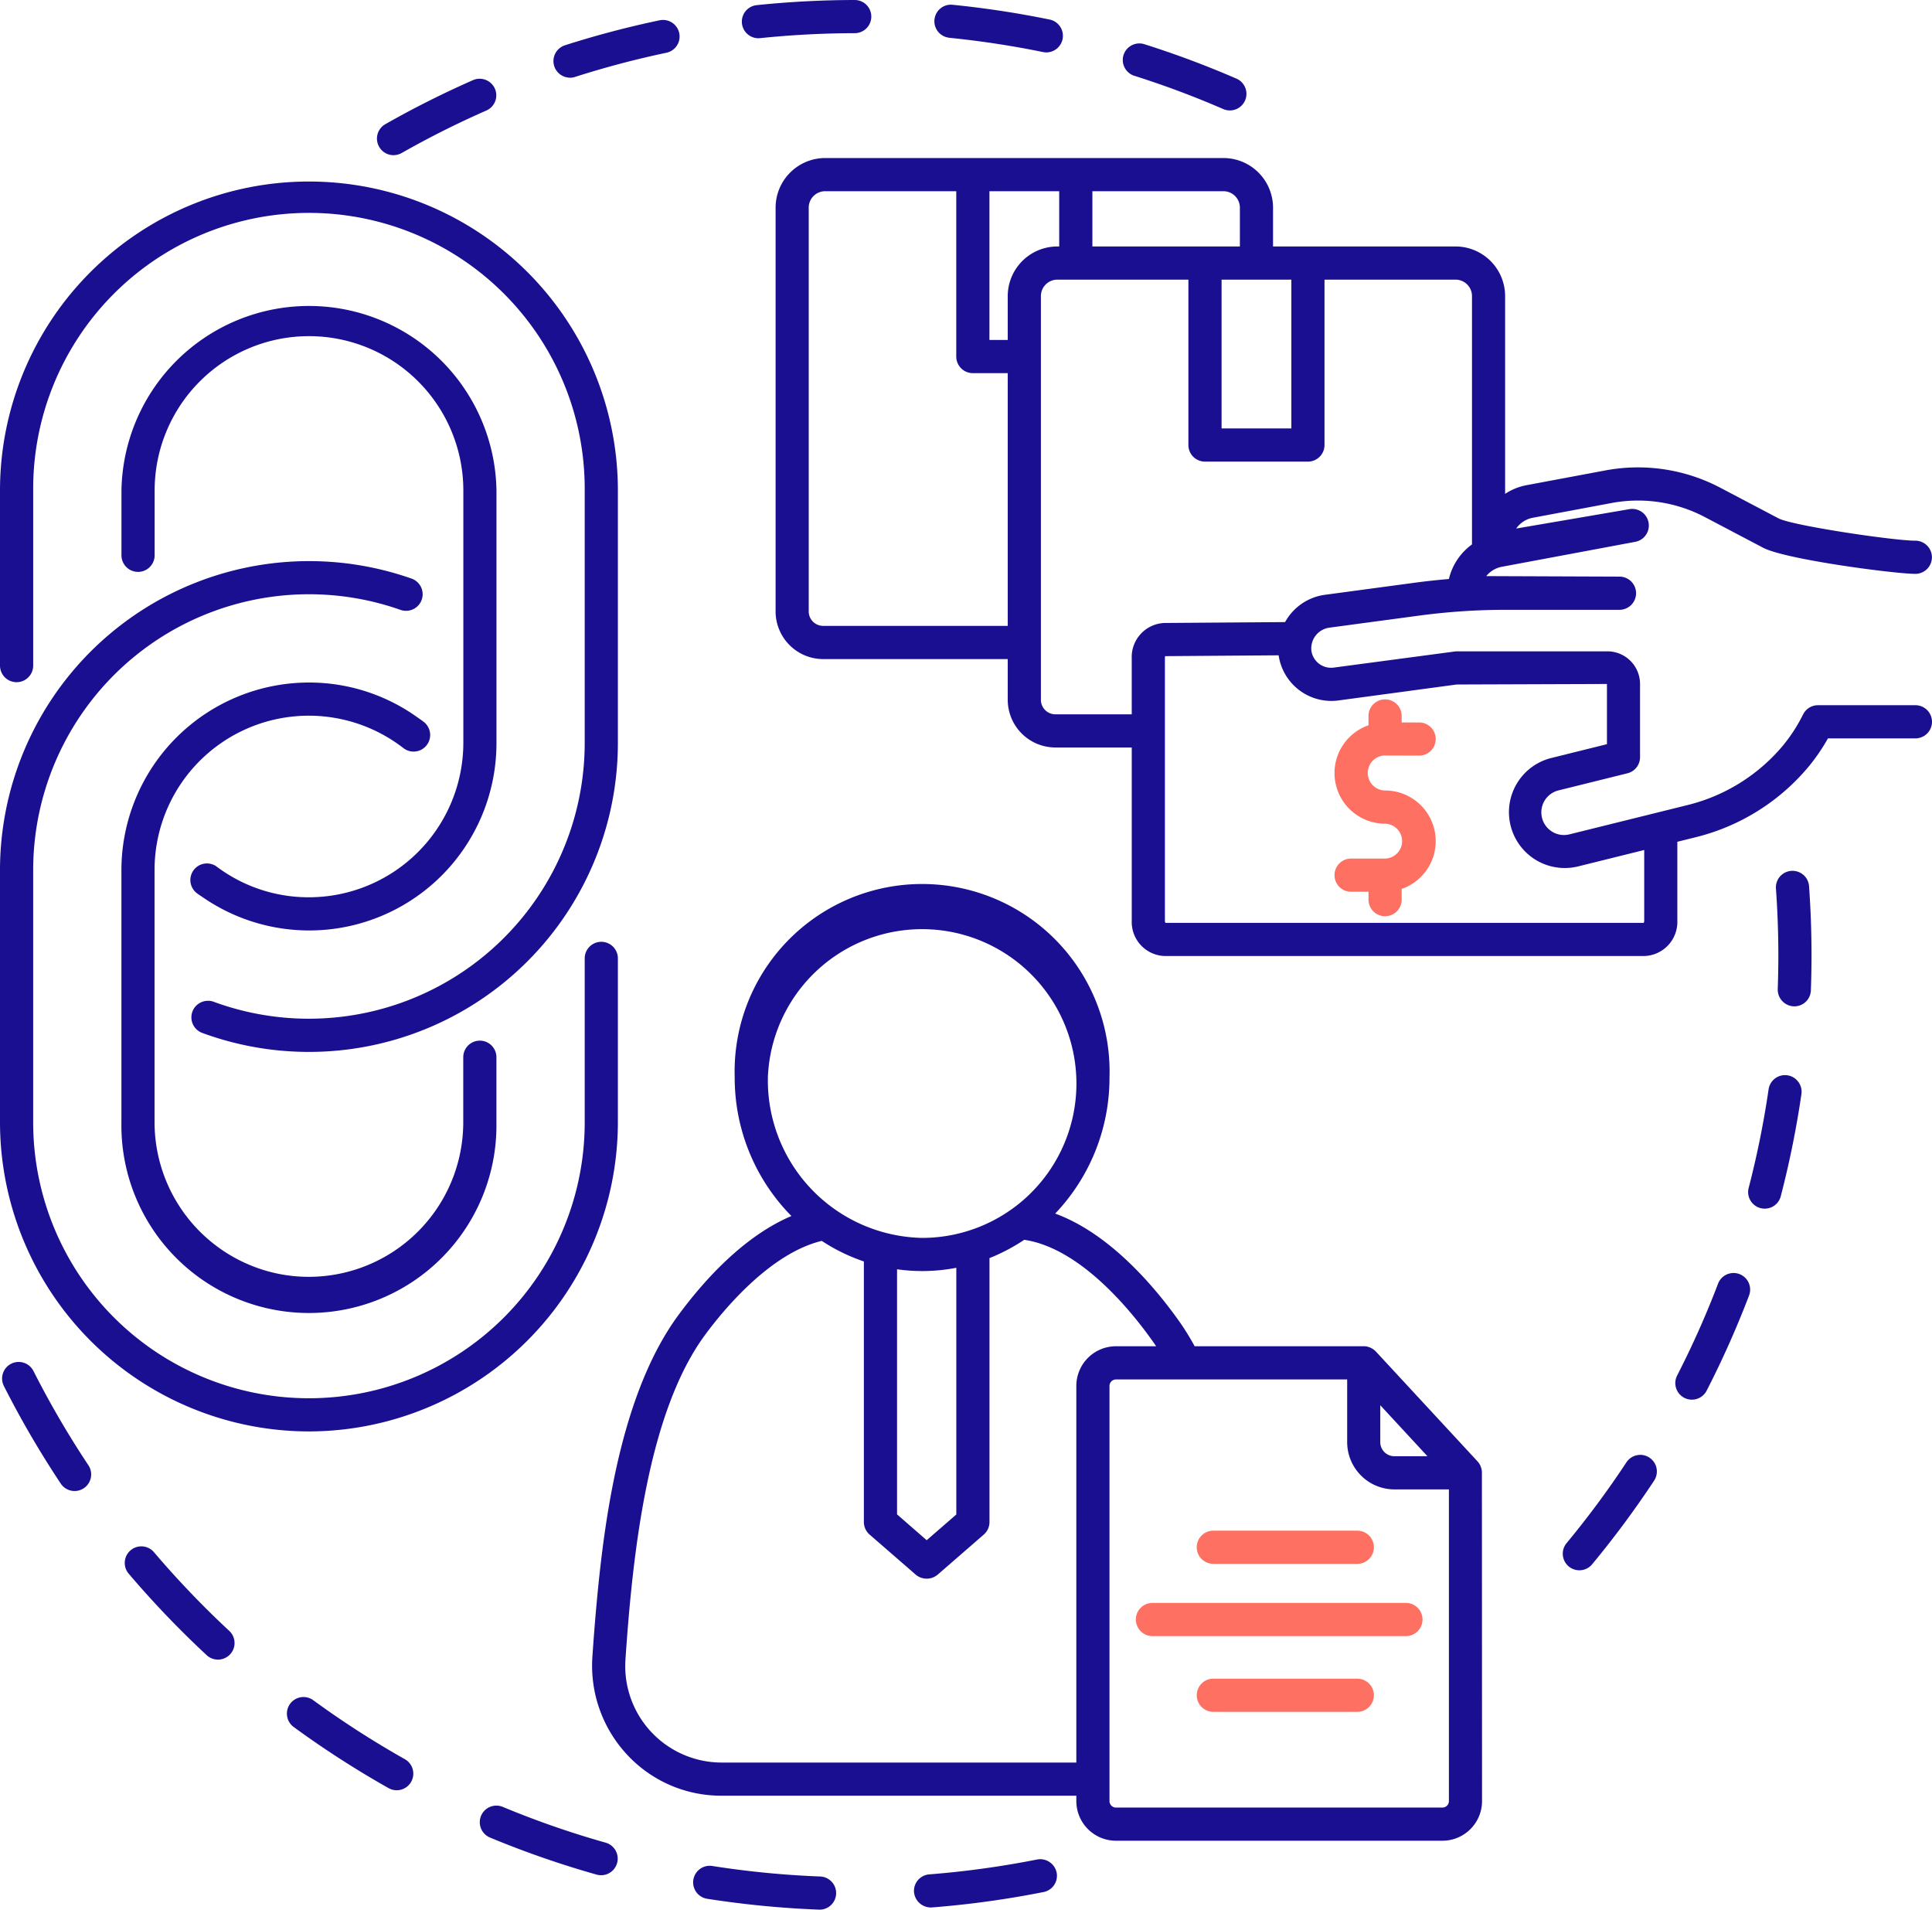 <svg id="Grupo_1024267" data-name="Grupo 1024267" xmlns="http://www.w3.org/2000/svg" xmlns:xlink="http://www.w3.org/1999/xlink" width="161.256" height="159.358" viewBox="0 0 161.256 159.358">
  <defs>
    <clipPath id="clip-path">
      <rect id="Rectángulo_358106" data-name="Rectángulo 358106" width="161.256" height="159.358" fill="none"/>
    </clipPath>
  </defs>
  <g id="Grupo_1021743" data-name="Grupo 1021743" clip-path="url(#clip-path)">
    <path id="Trazado_752779" data-name="Trazado 752779" d="M79.239,3.154A77.719,77.719,0,0,1,87.06,4.345a1.351,1.351,0,0,0,.275.028,1.385,1.385,0,0,0,.278-2.741A80.342,80.342,0,0,0,79.516.4,1.361,1.361,0,0,0,78.5.7a1.383,1.383,0,0,0,.736,2.45" fill="#1a0f91"/>
    <path id="Trazado_752780" data-name="Trazado 752780" d="M94.708,6.334a76.935,76.935,0,0,1,7.4,2.771,1.384,1.384,0,0,0,1.1-2.54,79.506,79.506,0,0,0-7.672-2.87,1.384,1.384,0,1,0-.834,2.639" fill="#1a0f91"/>
    <path id="Trazado_752781" data-name="Trazado 752781" d="M25.786,119.45A25.834,25.834,0,0,0,51.572,93.664V79.976a1.384,1.384,0,0,0-2.769,0V93.664a23.017,23.017,0,1,1-46.034,0V72.606A23.023,23.023,0,0,1,33.43,50.893a1.348,1.348,0,0,0,.537.077,1.384,1.384,0,0,0,.386-2.687A25.8,25.8,0,0,0,0,72.606V93.664A25.816,25.816,0,0,0,25.786,119.45" fill="#1a0f91"/>
    <path id="Trazado_752782" data-name="Trazado 752782" d="M2.8,114.423h0a1.384,1.384,0,1,0-2.469,1.251,79.846,79.846,0,0,0,4.742,8.131,1.384,1.384,0,1,0,2.305-1.534A77.238,77.238,0,0,1,2.8,114.423" fill="#1a0f91"/>
    <path id="Trazado_752783" data-name="Trazado 752783" d="M12.851,129.528a1.384,1.384,0,1,0-2.109,1.793,80.42,80.42,0,0,0,6.509,6.8,1.384,1.384,0,1,0,1.884-2.028,77.8,77.8,0,0,1-6.284-6.566" fill="#1a0f91"/>
    <path id="Trazado_752784" data-name="Trazado 752784" d="M47.567,6.488a1.413,1.413,0,0,0,.423-.066A76.749,76.749,0,0,1,55.633,4.4a1.384,1.384,0,0,0-.568-2.709,79.362,79.362,0,0,0-7.921,2.091,1.385,1.385,0,0,0,.423,2.7" fill="#1a0f91"/>
    <path id="Trazado_752785" data-name="Trazado 752785" d="M32.847,12.947a1.4,1.4,0,0,0,.683-.181A77.054,77.054,0,0,1,40.6,9.22,1.384,1.384,0,0,0,41.307,7.4a1.39,1.39,0,0,0-1.824-.714,80.084,80.084,0,0,0-7.321,3.676,1.385,1.385,0,0,0,.685,2.588" fill="#1a0f91"/>
    <path id="Trazado_752786" data-name="Trazado 752786" d="M63.3,3.191l.145-.008a78.3,78.3,0,0,1,7.9-.415A1.384,1.384,0,0,0,71.335,0a80.6,80.6,0,0,0-8.179.429A1.385,1.385,0,0,0,63.3,3.191m0-.563Z" fill="#1a0f91"/>
    <path id="Trazado_752787" data-name="Trazado 752787" d="M1.385,56.928A1.386,1.386,0,0,0,2.77,55.543V40.934a23.017,23.017,0,1,1,46.033,0V61.992A23.024,23.024,0,0,1,17.845,83.6a1.227,1.227,0,0,0-.493-.085,1.382,1.382,0,0,0-.47,2.68,25.788,25.788,0,0,0,34.69-24.2V40.934A25.786,25.786,0,0,0,0,40.934V55.543a1.386,1.386,0,0,0,1.385,1.385" fill="#1a0f91"/>
    <path id="Trazado_752788" data-name="Trazado 752788" d="M25.786,74.876A12.76,12.76,0,0,1,18.1,72.327a1.384,1.384,0,1,0-1.654,2.22c.114.085.231.163.347.24l.169.114A15.63,15.63,0,0,0,41.438,61.992V40.934a15.652,15.652,0,0,0-31.3,0v5.441a1.385,1.385,0,0,0,2.769,0V40.934a12.883,12.883,0,0,1,25.766,0V61.992A12.9,12.9,0,0,1,25.786,74.876" fill="#1a0f91"/>
    <path id="Trazado_752789" data-name="Trazado 752789" d="M33.79,146.8h0a77.524,77.524,0,0,1-7.642-4.92,1.384,1.384,0,1,0-1.634,2.235,80.1,80.1,0,0,0,7.919,5.1A1.384,1.384,0,0,0,33.79,146.8" fill="#1a0f91"/>
    <path id="Trazado_752790" data-name="Trazado 752790" d="M34.791,59.826a15.508,15.508,0,0,0-9.005-2.871A15.669,15.669,0,0,0,10.134,72.607V93.665a15.652,15.652,0,1,0,31.3,0V88.224a1.384,1.384,0,0,0-2.768,0v5.441a12.9,12.9,0,0,1-12.883,12.884,12.764,12.764,0,0,1-5.263-1.129A12.917,12.917,0,0,1,12.9,93.665V72.607a12.876,12.876,0,0,1,20.77-10.18,1.384,1.384,0,1,0,1.7-2.186c-.141-.11-.287-.212-.433-.313Z" fill="#1a0f91"/>
    <path id="Trazado_752791" data-name="Trazado 752791" d="M137.669,121.635a1.36,1.36,0,0,0-1.04-.2,1.381,1.381,0,0,0-.878.593,77.343,77.343,0,0,1-4.994,6.742,1.384,1.384,0,1,0,2.131,1.767,80.36,80.36,0,0,0,5.175-6.983,1.386,1.386,0,0,0-.394-1.919" fill="#1a0f91"/>
    <path id="Trazado_752792" data-name="Trazado 752792" d="M115.61,71.646h-2.84a1.384,1.384,0,1,0,0,2.769h1.453v.657a1.384,1.384,0,1,0,2.769,0v-.893a4.223,4.223,0,0,0-1.382-8.213,1.463,1.463,0,0,1-.116-2.92l2.955.009a1.384,1.384,0,1,0,0-2.768h-1.457v-.542a1.384,1.384,0,0,0-2.769,0v.778a4.223,4.223,0,0,0,1.387,8.212,1.456,1.456,0,0,1,0,2.911" fill="#fe7062"/>
    <path id="Trazado_752793" data-name="Trazado 752793" d="M145.186,106.32a1.384,1.384,0,0,0-1.787.8,76.546,76.546,0,0,1-3.415,7.663,1.384,1.384,0,1,0,2.463,1.264,79.321,79.321,0,0,0,3.539-7.94,1.384,1.384,0,0,0-.8-1.787" fill="#1a0f91"/>
    <path id="Trazado_752794" data-name="Trazado 752794" d="M123.624,122.477l-.041-.119a1.37,1.37,0,0,0-.252-.4l-8.49-9.174a1.477,1.477,0,0,0-.715-.41,1.326,1.326,0,0,0-.3-.034H99.712a21.194,21.194,0,0,0-1.218-1.979c-1.919-2.727-5.733-7.378-10.422-9.09a16.43,16.43,0,0,0,4.533-11.353,15.649,15.649,0,1,0-31.282,0,16.4,16.4,0,0,0,4.734,11.556c-3.977,1.684-7.289,5.362-9.421,8.251-4.669,6.325-6.106,16.412-6.78,23.449-.164,1.717-.3,3.429-.414,5.11a10.889,10.889,0,0,0,2.9,8.14,10.69,10.69,0,0,0,7.883,3.423H89.837v.452a3.31,3.31,0,0,0,3.306,3.306h27.251A3.31,3.31,0,0,0,123.7,150.3l-.011-27.489a1.463,1.463,0,0,0-.065-.339m-48.751,3.9V105.919a14.967,14.967,0,0,0,4.946-.125v20.587l-2.472,2.147ZM68.59,103.55a15.378,15.378,0,0,0,3.514,1.716v21.745a1.387,1.387,0,0,0,.477,1.046l3.858,3.351a1.42,1.42,0,0,0,1.816,0l3.856-3.35a1.387,1.387,0,0,0,.477-1.046V104.986a15.5,15.5,0,0,0,2.9-1.528c4.8.715,9.1,6.167,10.746,8.5.089.126.176.255.263.384H93.143a3.31,3.31,0,0,0-3.306,3.306v31.433H60.222a8.05,8.05,0,0,1-8.017-8.608c.626-9.266,1.949-20.722,6.659-27.1,1.493-2.025,5.4-6.785,9.726-7.824m-4.5-13.627A12.882,12.882,0,1,1,76.965,103.3,13.146,13.146,0,0,1,64.092,89.923m28.513,25.728a.539.539,0,0,1,.538-.538h19.3v5.229a3.95,3.95,0,0,0,3.946,3.946h4.545V150.3a.538.538,0,0,1-.537.537H93.143a.539.539,0,0,1-.538-.537Zm22.6,4.691v-3.079l3.938,4.256h-2.761a1.178,1.178,0,0,1-1.177-1.177m7.873,2.289Z" fill="#1a0f91"/>
    <path id="Trazado_752795" data-name="Trazado 752795" d="M150.511,73a1.39,1.39,0,0,0-1-.327,1.381,1.381,0,0,0-1.28,1.479c.13,1.84.2,3.709.2,5.558,0,.944-.018,1.9-.051,2.833a1.4,1.4,0,0,0,1.383,1.435,1.379,1.379,0,0,0,1.383-1.333c.036-.972.054-1.958.054-2.935,0-1.911-.069-3.847-.205-5.756a1.381,1.381,0,0,0-.479-.954" fill="#1a0f91"/>
    <path id="Trazado_752796" data-name="Trazado 752796" d="M149.187,89.731a1.386,1.386,0,0,0-1.57,1.171,76.908,76.908,0,0,1-1.663,8.224,1.384,1.384,0,0,0,.986,1.687,1.3,1.3,0,0,0,.354.047,1.384,1.384,0,0,0,1.339-1.035,79.583,79.583,0,0,0,1.724-8.523,1.388,1.388,0,0,0-1.17-1.571" fill="#1a0f91"/>
    <path id="Trazado_752797" data-name="Trazado 752797" d="M86.568,155.17h0a77.534,77.534,0,0,1-9,1.242A1.382,1.382,0,0,0,76.29,157.9a1.412,1.412,0,0,0,1.479,1.272h.009a79.847,79.847,0,0,0,9.326-1.286,1.382,1.382,0,0,0,1.089-1.626,1.4,1.4,0,0,0-1.625-1.09" fill="#1a0f91"/>
    <path id="Trazado_752798" data-name="Trazado 752798" d="M50.546,153.765a76.348,76.348,0,0,1-8.585-2.985,1.39,1.39,0,0,0-1.06,0,1.372,1.372,0,0,0-.75.748,1.387,1.387,0,0,0,.746,1.811,79.8,79.8,0,0,0,8.9,3.093,1.41,1.41,0,0,0,.376.052,1.385,1.385,0,0,0,.375-2.718" fill="#1a0f91"/>
    <path id="Trazado_752799" data-name="Trazado 752799" d="M68.474,156.59h0a77.228,77.228,0,0,1-9.044-.881A1.385,1.385,0,0,0,59,158.445a80.712,80.712,0,0,0,9.423.913,1.385,1.385,0,0,0,.053-2.768" fill="#1a0f91"/>
    <path id="Trazado_752800" data-name="Trazado 752800" d="M159.872,58.848h-8.133a1.377,1.377,0,0,0-1.228.745l-.093.179a13.4,13.4,0,0,1-1.641,2.49,15.085,15.085,0,0,1-7.922,4.918l-9.861,2.445a1.889,1.889,0,0,1-2.289-1.379,1.888,1.888,0,0,1,1.379-2.29l5.753-1.427a1.383,1.383,0,0,0,1.051-1.344V57.076a2.727,2.727,0,0,0-2.724-2.724h-12.64l-10.2,1.357a1.663,1.663,0,0,1-1.865-1.378,1.75,1.75,0,0,1,1.5-1.954l7.49-1.006a54.616,54.616,0,0,1,7.233-.484h9.526a1.385,1.385,0,0,0,0-2.769l-11.158-.043a2.19,2.19,0,0,1,1.305-.779l11.151-2.085a1.385,1.385,0,0,0-.489-2.726l-9.469,1.621a2.2,2.2,0,0,1,1.386-.9l6.59-1.233a11.993,11.993,0,0,1,7.766,1.172l4.865,2.56c1.883.991,11.039,2.183,12.71,2.183a1.384,1.384,0,0,0,0-2.769c-1.808,0-10.261-1.254-11.42-1.863l-4.865-2.56a14.764,14.764,0,0,0-9.565-1.444l-6.589,1.233a4.882,4.882,0,0,0-1.8.726V24.708a4.146,4.146,0,0,0-4.141-4.141H106.255V17.328a4.146,4.146,0,0,0-4.141-4.141H68.877a4.146,4.146,0,0,0-4.141,4.141V51.019A3.981,3.981,0,0,0,68.712,55h15.4v3.4a3.981,3.981,0,0,0,3.977,3.976h6.373V76.83a2.843,2.843,0,0,0,2.72,2.947h40.093A2.846,2.846,0,0,0,140,76.827V70.245l1.524-.378a17.83,17.83,0,0,0,9.368-5.815,15.718,15.718,0,0,0,1.679-2.436h7.3a1.384,1.384,0,1,0,0-2.768M81.2,31.139h2.912V52.228h-15.4A1.209,1.209,0,0,1,67.5,51.019V17.328a1.373,1.373,0,0,1,1.372-1.372H79.815v13.8A1.386,1.386,0,0,0,81.2,31.139m7.208-10.572h-.155a4.146,4.146,0,0,0-4.141,4.141v3.661H82.584V15.956h5.823Zm2.769,0V15.956h10.938a1.374,1.374,0,0,1,1.373,1.372v3.239Zm10.783,2.769h5.824V35.75h-5.824ZM97.223,54.754l9.5-.069.006.042a4.447,4.447,0,0,0,4.973,3.726l9.882-1.333,12.541-.044V62.1l-4.7,1.167a4.66,4.66,0,0,0,2.244,9.045l5.567-1.381v5.9a.391.391,0,0,1-.043.182H97.272a.385.385,0,0,1-.042-.179v-21.9c0-.1.033-.168-.007-.179M86.88,24.708a1.373,1.373,0,0,1,1.372-1.372H99.19v13.8a1.386,1.386,0,0,0,1.385,1.385h8.592a1.386,1.386,0,0,0,1.384-1.385v-13.8h10.938a1.373,1.373,0,0,1,1.372,1.372V45.432a4.96,4.96,0,0,0-1.927,2.885c-.945.079-1.9.183-2.851.31l-7.492,1.007a4.479,4.479,0,0,0-3.33,2.278l-10.079.074a2.844,2.844,0,0,0-2.721,2.947v4.675H88.088A1.209,1.209,0,0,1,86.88,58.4Z" fill="#1a0f91"/>
    <path id="Trazado_752801" data-name="Trazado 752801" d="M96.19,136.53h21.157a1.384,1.384,0,1,0,0-2.769H96.19a1.384,1.384,0,1,0,0,2.769" fill="#fe7062"/>
    <path id="Trazado_752802" data-name="Trazado 752802" d="M113.288,140.082H101.272a1.384,1.384,0,1,0,0,2.768h12.016a1.384,1.384,0,0,0,0-2.768" fill="#fe7062"/>
    <path id="Trazado_752803" data-name="Trazado 752803" d="M101.272,130.5h12.016a1.384,1.384,0,0,0,0-2.769H101.272a1.384,1.384,0,1,0,0,2.769" fill="#fe7062"/>
  </g>
</svg>
